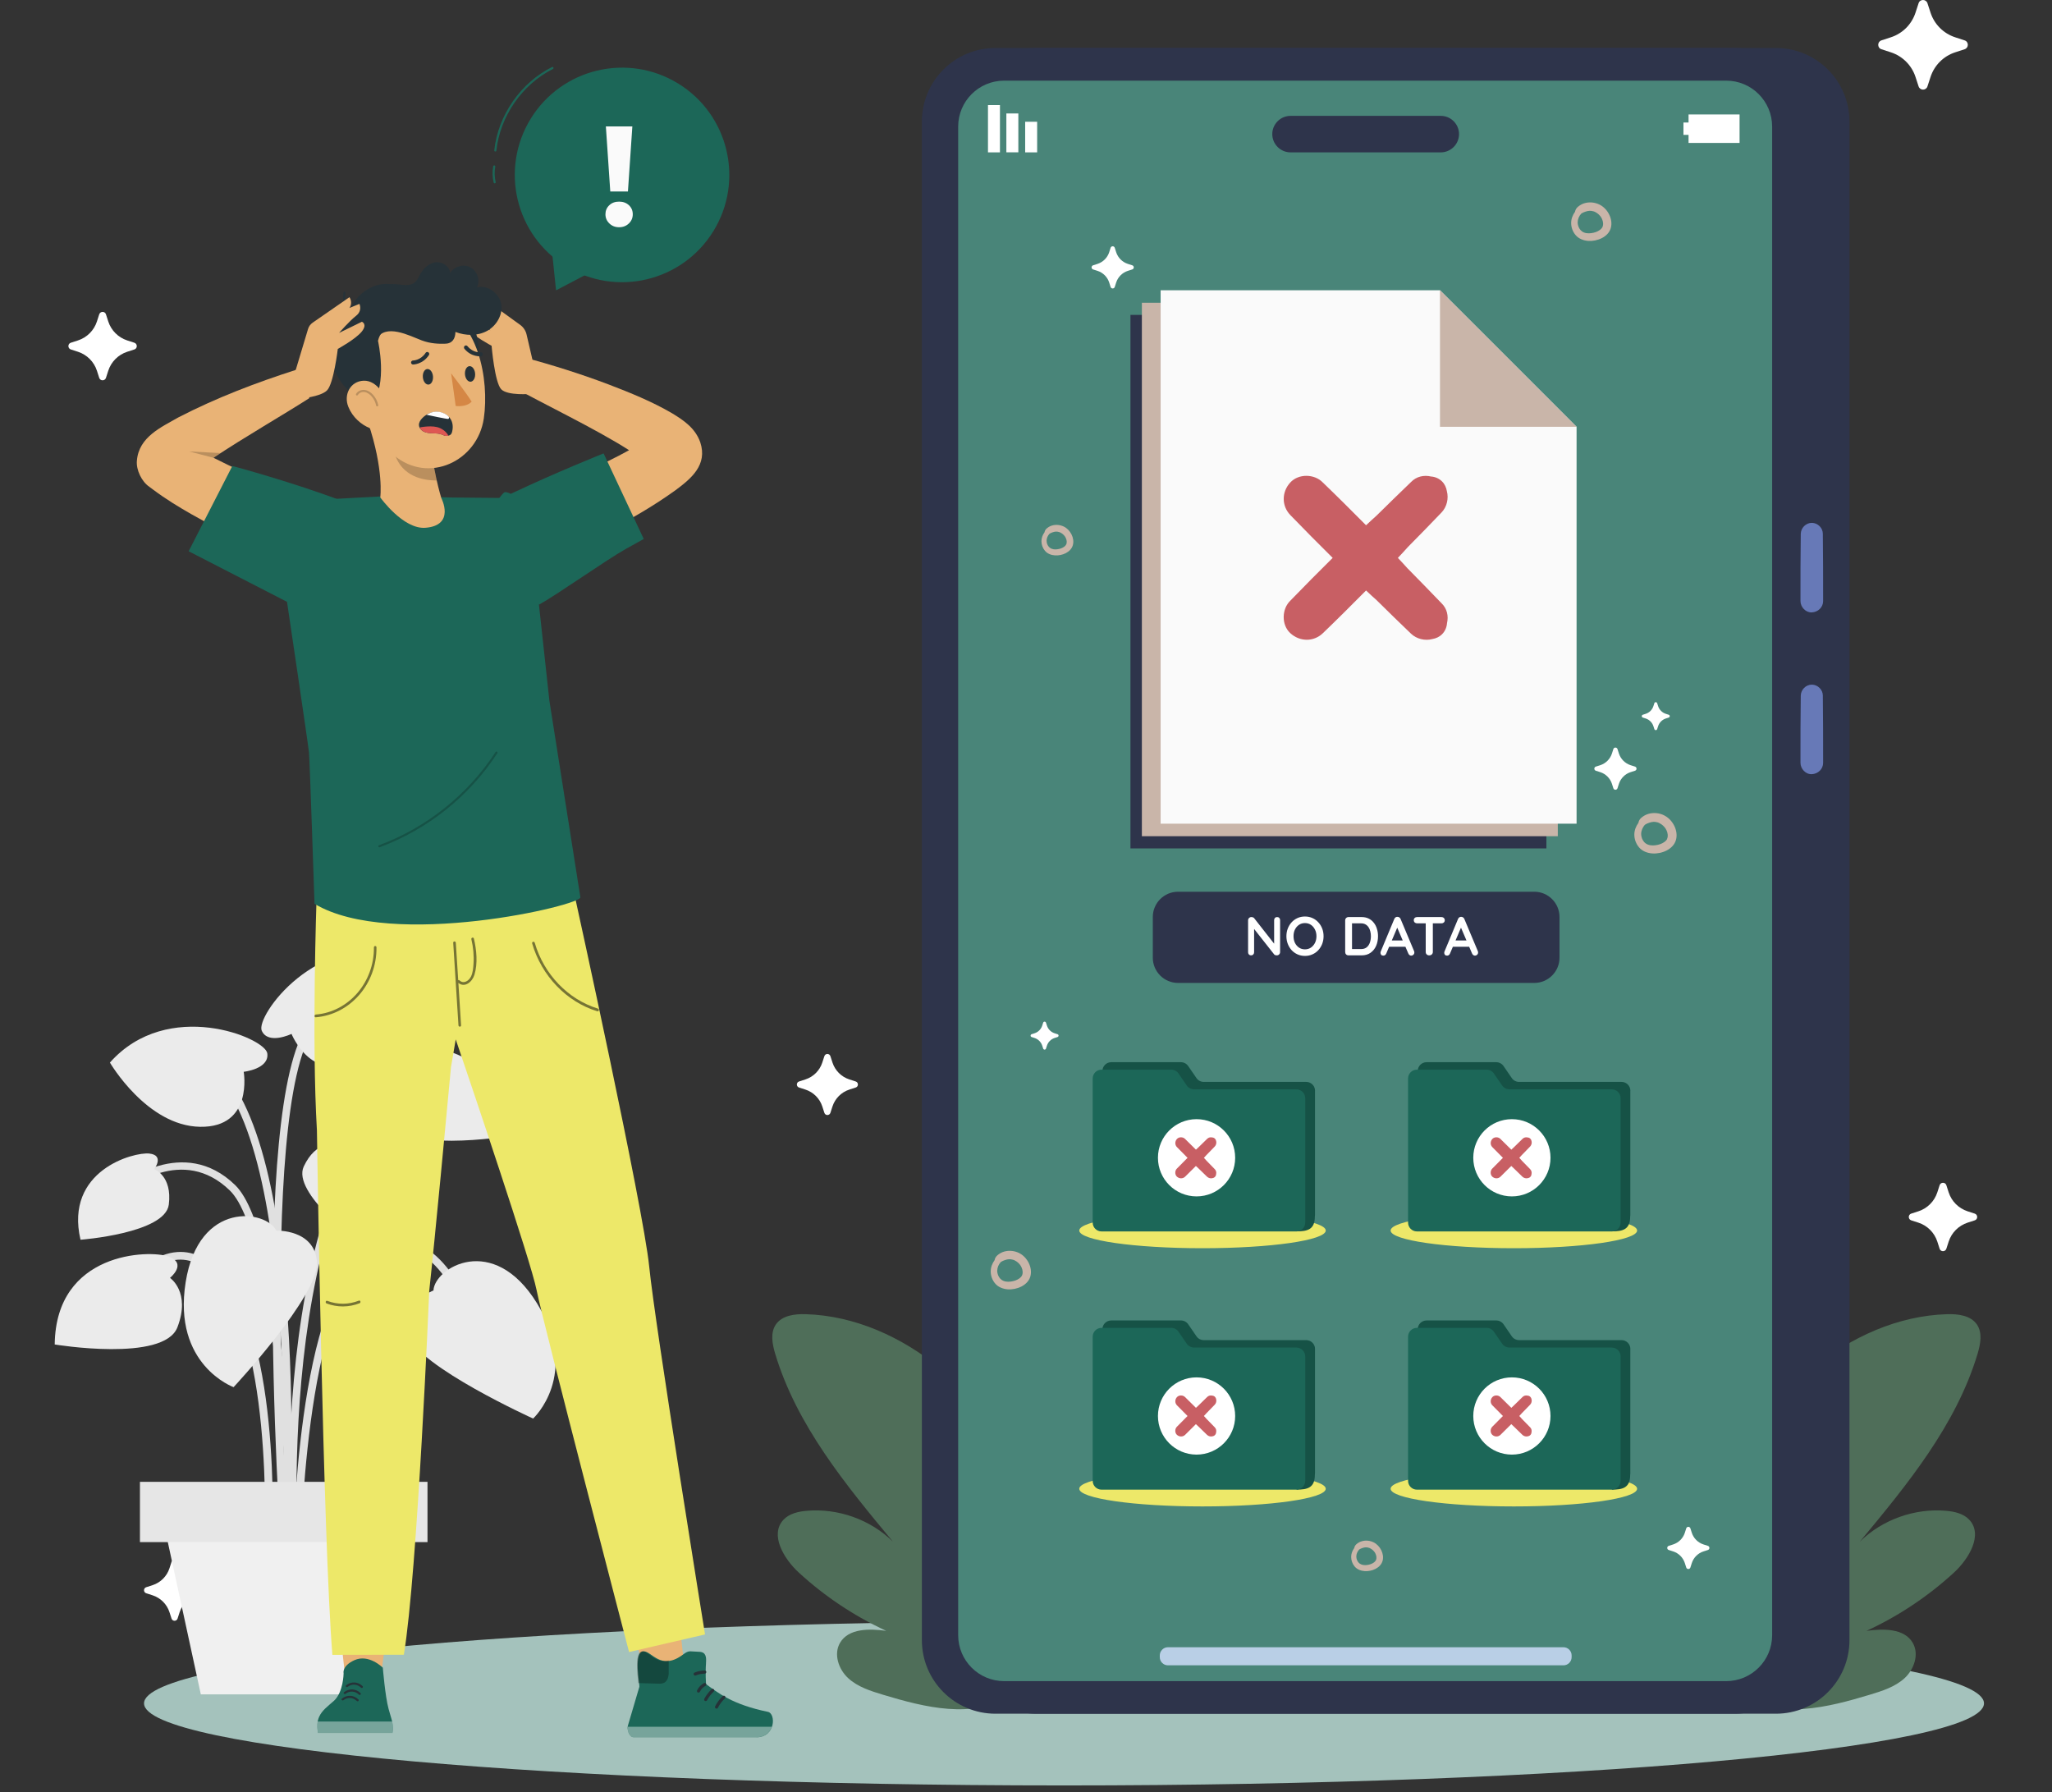 <svg width="300" height="262" viewBox="0 0 300 262" fill="none" xmlns="http://www.w3.org/2000/svg">
<rect x="0" y="0" width="300" height="262" fill="#333333" stroke="none"/>
<g clip-path="url(#clip0_572_4700)">
<path d="M155.557 261.002C229.839 261.002 290.057 255.629 290.057 249.002C290.057 242.374 229.839 237.002 155.557 237.002C81.274 237.002 21.057 242.374 21.057 249.002C21.057 255.629 81.274 261.002 155.557 261.002Z" fill="#A4C2BC"/>
<path d="M265.049 199.997C270.591 195.448 277.484 192.325 284.653 192.112C286.266 192.063 288.12 192.291 289.03 193.628C289.857 194.848 289.54 196.489 289.119 197.902C285.983 208.324 278.862 216.996 271.907 225.364C275.202 222.131 279.951 220.442 284.549 220.856C285.769 220.966 287.058 221.262 287.899 222.152C289.953 224.33 287.879 227.845 285.68 229.872C281.895 233.353 277.56 236.241 272.893 238.399C275.34 238.075 278.38 238.012 279.634 240.142C280.606 241.79 279.862 244.009 278.463 245.305C277.063 246.601 275.168 247.194 273.341 247.746C267.234 249.593 260.21 251.337 254.833 247.904C251.014 245.471 249.043 240.921 248.312 236.448C246.038 222.606 254.675 208.517 265.062 199.99L265.049 199.997Z" fill="#4F6E59"/>
<path d="M137.403 199.997C131.861 195.448 124.968 192.325 117.799 192.112C116.186 192.063 114.332 192.291 113.422 193.628C112.595 194.848 112.912 196.489 113.332 197.902C116.468 208.324 123.589 216.996 130.544 225.364C127.249 222.131 122.5 220.442 117.902 220.856C116.682 220.966 115.393 221.262 114.552 222.152C112.498 224.33 114.573 227.845 116.772 229.872C120.556 233.353 124.892 236.241 129.558 238.399C127.111 238.075 124.072 238.012 122.817 240.142C121.845 241.79 122.59 244.009 123.989 245.305C125.388 246.601 127.284 247.194 129.11 247.746C135.218 249.593 142.242 251.337 147.618 247.904C151.437 245.471 153.408 240.921 154.139 236.448C156.414 222.606 147.777 208.517 137.389 199.99L137.403 199.997Z" fill="#4F6E59"/>
<path d="M253.634 7.012H145.537C139.594 7.012 134.777 11.829 134.777 17.772V239.756C134.777 245.699 139.594 250.516 145.537 250.516H253.634C259.576 250.516 264.394 245.699 264.394 239.756V17.772C264.394 11.829 259.576 7.012 253.634 7.012Z" fill="#2E344B"/>
<path d="M259.631 7.012H151.534C145.591 7.012 140.774 11.829 140.774 17.772V239.756C140.774 245.699 145.591 250.516 151.534 250.516H259.631C265.573 250.516 270.391 245.699 270.391 239.756V17.772C270.391 11.829 265.573 7.012 259.631 7.012Z" fill="#2E344B"/>
<path d="M252.365 11.789H146.805C143.093 11.789 140.084 14.798 140.084 18.51V239.033C140.084 242.744 143.093 245.753 146.805 245.753H252.365C256.077 245.753 259.086 242.744 259.086 239.033V18.51C259.086 14.798 256.077 11.789 252.365 11.789Z" fill="#498579"/>
<path d="M164.885 38.575L165.533 38.782C165.83 38.879 165.83 39.292 165.533 39.389L164.885 39.596C164.079 39.857 163.445 40.492 163.183 41.298L162.976 41.946C162.88 42.242 162.466 42.242 162.369 41.946L162.163 41.298C161.901 40.492 161.267 39.857 160.46 39.596L159.812 39.389C159.516 39.292 159.516 38.879 159.812 38.782L160.46 38.575C161.267 38.313 161.901 37.679 162.163 36.873L162.369 36.225C162.466 35.928 162.88 35.928 162.976 36.225L163.183 36.873C163.445 37.679 164.079 38.313 164.885 38.575Z" fill="white"/>
<path d="M238.386 111.856L239.034 112.062C239.331 112.159 239.331 112.572 239.034 112.669L238.386 112.876C237.58 113.138 236.946 113.772 236.684 114.578L236.477 115.226C236.38 115.523 235.967 115.523 235.87 115.226L235.663 114.578C235.401 113.772 234.767 113.138 233.961 112.876L233.313 112.669C233.016 112.572 233.016 112.159 233.313 112.062L233.961 111.856C234.767 111.594 235.401 110.959 235.663 110.153L235.87 109.505C235.967 109.209 236.38 109.209 236.477 109.505L236.684 110.153C236.946 110.959 237.58 111.594 238.386 111.856Z" fill="white"/>
<path d="M249.043 225.77L249.691 225.977C249.987 226.074 249.987 226.487 249.691 226.584L249.043 226.791C248.236 227.052 247.602 227.687 247.34 228.493L247.134 229.141C247.037 229.437 246.623 229.437 246.527 229.141L246.32 228.493C246.058 227.687 245.424 227.052 244.618 226.791L243.97 226.584C243.673 226.487 243.673 226.074 243.97 225.977L244.618 225.77C245.424 225.508 246.058 224.874 246.32 224.068L246.527 223.42C246.623 223.123 247.037 223.123 247.134 223.42L247.34 224.068C247.602 224.874 248.236 225.508 249.043 225.77Z" fill="white"/>
<path d="M243.542 104.349L243.97 104.487C244.163 104.549 244.163 104.825 243.97 104.894L243.542 105.031C243.005 105.204 242.584 105.624 242.412 106.162L242.274 106.589C242.212 106.782 241.936 106.782 241.867 106.589L241.729 106.162C241.557 105.624 241.137 105.204 240.599 105.031L240.172 104.894C239.979 104.831 239.979 104.556 240.172 104.487L240.599 104.349C241.137 104.177 241.557 103.756 241.729 103.218L241.867 102.791C241.929 102.598 242.205 102.598 242.274 102.791L242.412 103.218C242.584 103.756 243.005 104.177 243.542 104.349Z" fill="white"/>
<path d="M154.188 151.05L154.615 151.187C154.808 151.249 154.808 151.525 154.615 151.594L154.188 151.732C153.65 151.904 153.229 152.325 153.057 152.862L152.919 153.29C152.857 153.483 152.581 153.483 152.513 153.29L152.375 152.862C152.202 152.325 151.782 151.904 151.244 151.732L150.817 151.594C150.624 151.532 150.624 151.256 150.817 151.187L151.244 151.05C151.782 150.877 152.202 150.457 152.375 149.919L152.513 149.492C152.575 149.299 152.85 149.299 152.919 149.492L153.057 149.919C153.229 150.457 153.65 150.877 154.188 151.05Z" fill="white"/>
<path d="M206.12 46.034H165.271V124.022H226.082V65.996L206.12 46.034Z" fill="#2E344B"/>
<path d="M207.788 44.255H166.94V122.243H227.75V64.218L207.788 44.255Z" fill="#C9B5A9"/>
<path d="M210.525 42.429H169.683V120.41H230.494V62.391L210.525 42.429Z" fill="#FAFAFA"/>
<path d="M210.524 62.391H230.494L210.524 42.429V62.391Z" fill="#C9B5A9"/>
<path d="M205.816 83.125C205.348 82.594 204.858 82.071 204.369 81.554C204.865 81.03 205.362 80.499 205.837 79.961C207.485 78.293 209.125 76.618 210.745 74.922C211.524 74.109 211.82 72.875 211.531 71.8C211.448 71.276 211.214 70.766 210.828 70.38C210.38 69.932 209.801 69.698 209.208 69.656C208.188 69.415 207.078 69.642 206.292 70.463C204.596 72.089 202.915 73.737 201.239 75.384C200.723 75.839 200.219 76.315 199.716 76.784C197.628 74.681 195.532 72.586 193.395 70.532C192.175 69.263 189.852 69.208 188.639 70.532C187.384 71.896 187.336 73.93 188.639 75.288C190.679 77.404 192.754 79.486 194.836 81.554C192.754 83.615 190.686 85.696 188.646 87.806C187.378 89.026 187.322 91.349 188.646 92.562C190.011 93.816 192.044 93.865 193.402 92.562C195.539 90.508 197.634 88.419 199.716 86.317C200.219 86.792 200.723 87.268 201.246 87.723C202.915 89.37 204.59 91.011 206.285 92.631C207.099 93.41 208.332 93.706 209.408 93.417C209.932 93.334 210.442 93.1 210.828 92.713C211.276 92.265 211.51 91.686 211.552 91.094C211.793 90.073 211.565 88.964 210.745 88.178C209.118 86.482 207.471 84.8 205.823 83.125H205.816Z" fill="#C85F64"/>
<path d="M210.642 22.273H188.673C187.205 22.273 186.006 21.074 186.006 19.606C186.006 18.137 187.205 16.938 188.673 16.938H210.642C212.11 16.938 213.309 18.137 213.309 19.606C213.309 21.074 212.11 22.273 210.642 22.273Z" fill="#2E344B"/>
<path d="M228.571 240.797H170.758C170.096 240.797 169.559 241.334 169.559 241.997V242.245C169.559 242.907 170.096 243.444 170.758 243.444H228.571C229.233 243.444 229.77 242.907 229.77 242.245V241.997C229.77 241.334 229.233 240.797 228.571 240.797Z" fill="#B9CFE6"/>
<path d="M246.865 16.731V17.91H246.12V19.716H246.865V20.895H254.323V16.731H246.865Z" fill="white"/>
<path d="M146.192 15.36H144.441V22.273H146.192V15.36Z" fill="white"/>
<path d="M148.88 16.586H147.129V22.266H148.88V16.586Z" fill="white"/>
<path d="M151.63 17.8H149.879V22.273H151.63V17.8Z" fill="white"/>
<path d="M172.227 130.356H224.311C226.344 130.356 227.998 132.011 227.998 134.044V140C227.998 142.033 226.344 143.688 224.311 143.688H172.227C170.193 143.688 168.539 142.033 168.539 140V134.044C168.539 132.011 170.193 130.356 172.227 130.356Z" fill="#2E344B"/>
<path d="M233.857 29.911C233.175 29.58 232.41 29.497 231.679 29.697C231.307 29.8 230.983 29.987 230.687 30.235C230.445 30.442 230.321 30.676 230.266 30.959C229.922 31.434 229.701 31.999 229.701 32.599C229.701 33.247 229.935 33.881 230.356 34.371C230.818 34.915 231.521 35.17 232.217 35.218C233.492 35.301 235.126 34.66 235.498 33.33C235.863 32.034 235.036 30.49 233.851 29.911H233.857ZM234.278 33.192C234.188 33.364 234.044 33.516 233.906 33.612C233.533 33.881 233.106 34.019 232.644 34.081C232.189 34.143 231.693 34.109 231.307 33.84C230.969 33.605 230.769 33.233 230.687 32.833C230.59 32.372 230.714 31.896 230.962 31.503C231.031 31.4 231.107 31.303 231.19 31.214C231.417 31.076 231.548 31.027 231.776 30.945C232.217 30.793 232.548 30.772 232.968 30.896C233.01 30.91 233.051 30.924 233.092 30.938C233.113 30.945 233.134 30.952 233.141 30.952C233.147 30.952 233.161 30.965 233.189 30.979C233.285 31.034 233.382 31.083 233.478 31.145C233.616 31.234 233.775 31.372 233.926 31.551C234.147 31.806 234.333 32.199 234.368 32.599C234.388 32.813 234.347 33.047 234.278 33.185V33.192Z" fill="#C9B5A9"/>
<path d="M148.997 183.171C148.315 182.84 147.55 182.758 146.819 182.957C146.447 183.061 146.123 183.247 145.826 183.495C145.585 183.702 145.461 183.936 145.406 184.219C145.061 184.695 144.841 185.26 144.841 185.859C144.841 186.507 145.075 187.142 145.495 187.631C145.957 188.176 146.66 188.431 147.357 188.479C148.632 188.562 150.265 187.92 150.638 186.59C151.003 185.294 150.176 183.75 148.99 183.171H148.997ZM149.418 186.452C149.328 186.625 149.183 186.776 149.045 186.873C148.673 187.142 148.246 187.279 147.784 187.341C147.329 187.403 146.833 187.369 146.447 187.1C146.109 186.866 145.909 186.494 145.826 186.094C145.73 185.632 145.854 185.156 146.102 184.763C146.171 184.66 146.247 184.564 146.329 184.474C146.557 184.336 146.688 184.288 146.915 184.205C147.357 184.053 147.687 184.033 148.108 184.157C148.149 184.171 148.191 184.184 148.232 184.198C148.253 184.205 148.273 184.212 148.28 184.212C148.287 184.212 148.301 184.226 148.328 184.24C148.425 184.295 148.521 184.343 148.618 184.405C148.756 184.495 148.914 184.632 149.066 184.812C149.287 185.067 149.473 185.46 149.507 185.859C149.528 186.073 149.487 186.308 149.418 186.445V186.452Z" fill="#C9B5A9"/>
<path d="M155.545 76.983C155.008 76.722 154.401 76.653 153.822 76.818C153.526 76.901 153.271 77.046 153.036 77.245C152.843 77.411 152.747 77.59 152.705 77.817C152.43 78.197 152.257 78.645 152.257 79.113C152.257 79.63 152.443 80.127 152.774 80.52C153.14 80.954 153.698 81.154 154.249 81.188C155.263 81.257 156.552 80.747 156.848 79.692C157.138 78.665 156.483 77.445 155.545 76.983ZM155.883 79.582C155.814 79.713 155.697 79.837 155.587 79.92C155.29 80.134 154.953 80.244 154.587 80.292C154.229 80.34 153.836 80.313 153.526 80.099C153.257 79.913 153.098 79.617 153.036 79.306C152.96 78.941 153.057 78.569 153.257 78.252C153.312 78.169 153.374 78.093 153.436 78.024C153.615 77.914 153.719 77.873 153.898 77.811C154.243 77.693 154.511 77.673 154.835 77.776C154.87 77.783 154.904 77.797 154.939 77.811C154.959 77.811 154.966 77.824 154.98 77.824C154.987 77.824 155.001 77.838 155.015 77.845C155.09 77.886 155.166 77.928 155.242 77.976C155.352 78.045 155.476 78.155 155.6 78.3C155.773 78.5 155.924 78.81 155.952 79.127C155.966 79.293 155.938 79.479 155.883 79.589V79.582Z" fill="#C9B5A9"/>
<path d="M200.826 225.467C200.288 225.205 199.682 225.136 199.103 225.302C198.806 225.384 198.551 225.529 198.317 225.729C198.124 225.894 198.027 226.074 197.986 226.301C197.71 226.68 197.538 227.128 197.538 227.597C197.538 228.114 197.724 228.61 198.055 229.003C198.42 229.437 198.979 229.637 199.53 229.672C200.537 229.741 201.832 229.231 202.129 228.176C202.418 227.149 201.764 225.929 200.826 225.467ZM201.164 228.066C201.095 228.197 200.978 228.321 200.867 228.404C200.571 228.617 200.233 228.728 199.868 228.776C199.51 228.824 199.117 228.796 198.806 228.583C198.538 228.397 198.379 228.1 198.317 227.79C198.241 227.425 198.338 227.052 198.538 226.735C198.593 226.653 198.655 226.577 198.717 226.508C198.896 226.398 198.999 226.356 199.179 226.294C199.523 226.177 199.792 226.156 200.116 226.26C200.151 226.267 200.185 226.28 200.219 226.294C200.24 226.294 200.247 226.308 200.261 226.308C200.268 226.308 200.282 226.322 200.295 226.329C200.371 226.37 200.447 226.411 200.523 226.46C200.633 226.536 200.757 226.639 200.881 226.784C201.054 226.984 201.205 227.294 201.233 227.611C201.247 227.776 201.219 227.962 201.164 228.073V228.066Z" fill="#C9B5A9"/>
<path d="M243.301 119.19C242.591 118.838 241.785 118.755 241.013 118.969C240.62 119.079 240.282 119.272 239.972 119.534C239.717 119.748 239.586 119.996 239.531 120.293C239.165 120.796 238.938 121.382 238.938 122.009C238.938 122.691 239.186 123.353 239.627 123.87C240.116 124.442 240.847 124.711 241.585 124.759C242.922 124.849 244.631 124.18 245.024 122.781C245.41 121.416 244.535 119.803 243.301 119.197V119.19ZM243.742 122.629C243.646 122.809 243.501 122.967 243.349 123.071C242.956 123.353 242.515 123.498 242.026 123.56C241.55 123.622 241.026 123.588 240.62 123.305C240.261 123.064 240.054 122.664 239.972 122.25C239.868 121.768 239.999 121.271 240.261 120.858C240.33 120.748 240.413 120.644 240.496 120.555C240.73 120.41 240.868 120.355 241.109 120.272C241.571 120.113 241.916 120.093 242.357 120.224C242.405 120.237 242.446 120.251 242.488 120.272C242.508 120.279 242.529 120.286 242.536 120.293C242.543 120.293 242.564 120.306 242.584 120.32C242.688 120.375 242.791 120.43 242.887 120.493C243.032 120.589 243.198 120.734 243.356 120.92C243.584 121.189 243.784 121.595 243.818 122.016C243.839 122.236 243.797 122.485 243.722 122.629H243.742Z" fill="#C9B5A9"/>
<path d="M266.496 78.045C266.51 77.177 265.745 76.432 264.883 76.432C264.022 76.432 263.284 77.17 263.27 78.045C263.222 81.319 263.229 84.593 263.229 87.868C263.229 88.736 263.987 89.563 264.883 89.522C265.779 89.481 266.538 88.791 266.538 87.868C266.538 84.593 266.538 81.319 266.496 78.045Z" fill="#6779B7"/>
<path d="M266.496 101.695C266.51 100.827 265.745 100.082 264.883 100.082C264.022 100.082 263.284 100.82 263.27 101.695C263.222 104.969 263.229 108.244 263.229 111.518C263.229 112.386 263.987 113.213 264.883 113.172C265.779 113.131 266.538 112.441 266.538 111.518C266.538 108.244 266.538 104.969 266.496 101.695Z" fill="#6779B7"/>
<path d="M193.823 179.883C193.823 181.31 185.758 182.468 175.804 182.468C165.851 182.468 157.786 181.31 157.786 179.883C157.786 178.456 165.851 177.298 175.804 177.298C185.758 177.298 193.823 178.456 193.823 179.883Z" fill="#EDE869"/>
<path d="M239.344 179.883C239.344 181.31 231.279 182.468 221.326 182.468C211.372 182.468 203.307 181.31 203.307 179.883C203.307 178.456 211.372 177.298 221.326 177.298C231.279 177.298 239.344 178.456 239.344 179.883Z" fill="#EDE869"/>
<path d="M193.823 217.63C193.823 219.056 185.758 220.214 175.804 220.214C165.851 220.214 157.786 219.056 157.786 217.63C157.786 216.203 165.851 215.045 175.804 215.045C185.758 215.045 193.823 216.203 193.823 217.63Z" fill="#EDE869"/>
<path d="M239.344 217.63C239.344 219.056 231.279 220.214 221.326 220.214C211.372 220.214 203.307 219.056 203.307 217.63C203.307 216.203 211.372 215.045 221.326 215.045C231.279 215.045 239.344 216.203 239.344 217.63Z" fill="#EDE869"/>
<path d="M192.258 159.445C192.258 158.735 191.679 158.156 190.969 158.156H175.99C175.563 158.156 175.163 157.949 174.922 157.598L173.716 155.84C173.474 155.489 173.074 155.275 172.647 155.275H162.459C161.749 155.275 161.17 155.854 161.17 156.564V177.636C161.17 178.346 161.749 178.925 162.459 178.925H190.018L189.542 180.007C191.169 180.007 192.23 179.731 192.23 177.836C192.244 177.767 192.251 177.705 192.251 177.636V159.445H192.258Z" fill="#165246"/>
<path d="M189.549 159.238H174.57C174.143 159.238 173.743 159.032 173.502 158.68L172.296 156.922C172.054 156.571 171.655 156.364 171.227 156.364H161.039C160.329 156.364 159.75 156.943 159.75 157.653V178.725C159.75 179.435 160.329 180.014 161.039 180.014H189.535C190.245 180.014 190.824 179.435 190.824 178.725V160.534C190.824 159.824 190.245 159.245 189.535 159.245L189.549 159.238Z" fill="#1C6758"/>
<path d="M174.936 174.893C178.054 174.893 180.581 172.365 180.581 169.247C180.581 166.129 178.054 163.602 174.936 163.602C171.818 163.602 169.29 166.129 169.29 169.247C169.29 172.365 171.818 174.893 174.936 174.893Z" fill="white"/>
<path d="M176.369 169.647C176.252 169.516 176.128 169.385 176.011 169.254C176.135 169.123 176.259 168.992 176.376 168.854C176.79 168.434 177.197 168.02 177.603 167.593C177.796 167.386 177.872 167.083 177.803 166.814C177.783 166.683 177.727 166.559 177.624 166.455C177.514 166.345 177.369 166.283 177.217 166.276C176.962 166.214 176.687 166.276 176.487 166.476C176.059 166.883 175.639 167.296 175.225 167.71C175.094 167.827 174.97 167.944 174.846 168.062C174.322 167.538 173.798 167.014 173.261 166.497C172.957 166.18 172.371 166.166 172.068 166.497C171.758 166.841 171.744 167.352 172.068 167.689C172.578 168.22 173.095 168.737 173.619 169.254C173.095 169.771 172.578 170.288 172.068 170.819C171.751 171.122 171.737 171.708 172.068 172.011C172.413 172.321 172.923 172.335 173.261 172.011C173.798 171.494 174.322 170.97 174.839 170.447C174.963 170.564 175.094 170.681 175.218 170.798C175.639 171.212 176.052 171.618 176.48 172.025C176.687 172.218 176.99 172.294 177.259 172.225C177.39 172.204 177.514 172.149 177.617 172.046C177.727 171.935 177.789 171.791 177.796 171.639C177.858 171.384 177.796 171.108 177.596 170.908C177.19 170.481 176.776 170.061 176.363 169.647H176.369Z" fill="#C85F64"/>
<path d="M238.359 159.445C238.359 158.735 237.78 158.156 237.07 158.156H222.091C221.664 158.156 221.264 157.949 221.023 157.598L219.816 155.84C219.575 155.489 219.175 155.275 218.748 155.275H208.56C207.85 155.275 207.271 155.854 207.271 156.564V177.636C207.271 178.346 207.85 178.925 208.56 178.925H236.118L235.643 180.007C237.27 180.007 238.331 179.731 238.331 177.836C238.345 177.767 238.352 177.705 238.352 177.636V159.445H238.359Z" fill="#165246"/>
<path d="M235.657 159.238H220.678C220.251 159.238 219.851 159.032 219.61 158.68L218.403 156.922C218.162 156.571 217.762 156.364 217.335 156.364H207.147C206.437 156.364 205.858 156.943 205.858 157.653V178.725C205.858 179.435 206.437 180.014 207.147 180.014H235.643C236.353 180.014 236.932 179.435 236.932 178.725V160.534C236.932 159.824 236.353 159.245 235.643 159.245L235.657 159.238Z" fill="#1C6758"/>
<path d="M221.037 174.893C224.154 174.893 226.682 172.365 226.682 169.247C226.682 166.129 224.154 163.602 221.037 163.602C217.919 163.602 215.391 166.129 215.391 169.247C215.391 172.365 217.919 174.893 221.037 174.893Z" fill="white"/>
<path d="M222.477 169.647C222.36 169.516 222.236 169.385 222.119 169.254C222.243 169.123 222.367 168.992 222.484 168.854C222.898 168.434 223.304 168.02 223.711 167.593C223.904 167.386 223.98 167.083 223.911 166.814C223.89 166.683 223.835 166.559 223.732 166.455C223.621 166.345 223.477 166.283 223.325 166.276C223.07 166.214 222.794 166.276 222.594 166.476C222.167 166.883 221.746 167.296 221.333 167.71C221.202 167.827 221.078 167.944 220.954 168.062C220.43 167.538 219.906 167.014 219.368 166.497C219.065 166.18 218.479 166.166 218.176 166.497C217.866 166.841 217.852 167.352 218.176 167.689C218.686 168.22 219.203 168.737 219.727 169.254C219.203 169.771 218.686 170.288 218.176 170.819C217.859 171.122 217.845 171.708 218.176 172.011C218.521 172.321 219.031 172.335 219.368 172.011C219.906 171.494 220.43 170.97 220.947 170.447C221.071 170.564 221.202 170.681 221.326 170.798C221.746 171.212 222.16 171.618 222.587 172.025C222.794 172.218 223.098 172.294 223.366 172.225C223.497 172.204 223.621 172.149 223.725 172.046C223.835 171.935 223.897 171.791 223.904 171.639C223.966 171.384 223.904 171.108 223.704 170.908C223.297 170.481 222.884 170.061 222.47 169.647H222.477Z" fill="#C85F64"/>
<path d="M192.258 197.192C192.258 196.482 191.679 195.903 190.969 195.903H175.99C175.563 195.903 175.163 195.696 174.922 195.344L173.716 193.587C173.474 193.235 173.074 193.028 172.647 193.028H162.459C161.749 193.028 161.17 193.607 161.17 194.317V215.389C161.17 216.099 161.749 216.678 162.459 216.678H190.018L189.542 217.761C191.169 217.761 192.23 217.485 192.23 215.589C192.244 215.52 192.251 215.458 192.251 215.389V197.199L192.258 197.192Z" fill="#165246"/>
<path d="M189.549 196.985H174.57C174.143 196.985 173.743 196.778 173.502 196.427L172.296 194.669C172.054 194.317 171.655 194.111 171.227 194.111H161.039C160.329 194.111 159.75 194.69 159.75 195.4V216.472C159.75 217.182 160.329 217.761 161.039 217.761H189.535C190.245 217.761 190.824 217.182 190.824 216.472V198.281C190.824 197.571 190.245 196.992 189.535 196.992L189.549 196.985Z" fill="#1C6758"/>
<path d="M174.936 212.639C178.054 212.639 180.581 210.111 180.581 206.994C180.581 203.876 178.054 201.348 174.936 201.348C171.818 201.348 169.29 203.876 169.29 206.994C169.29 210.111 171.818 212.639 174.936 212.639Z" fill="white"/>
<path d="M176.369 207.387C176.252 207.256 176.128 207.125 176.011 206.994C176.135 206.863 176.259 206.732 176.376 206.594C176.79 206.173 177.197 205.76 177.603 205.333C177.796 205.126 177.872 204.822 177.803 204.554C177.783 204.423 177.727 204.299 177.624 204.195C177.514 204.085 177.369 204.023 177.217 204.016C176.962 203.954 176.687 204.016 176.487 204.216C176.059 204.623 175.639 205.036 175.225 205.45C175.094 205.567 174.97 205.684 174.846 205.801C174.322 205.277 173.798 204.754 173.261 204.237C172.957 203.919 172.371 203.906 172.068 204.237C171.758 204.581 171.744 205.091 172.068 205.429C172.578 205.96 173.095 206.477 173.619 206.994C173.095 207.511 172.578 208.028 172.068 208.558C171.751 208.862 171.737 209.448 172.068 209.751C172.413 210.061 172.923 210.075 173.261 209.751C173.798 209.234 174.322 208.71 174.839 208.186C174.963 208.303 175.094 208.421 175.218 208.538C175.639 208.951 176.052 209.358 176.48 209.765C176.687 209.958 176.99 210.034 177.259 209.965C177.39 209.944 177.514 209.889 177.617 209.785C177.727 209.675 177.789 209.53 177.796 209.379C177.858 209.124 177.796 208.848 177.596 208.648C177.19 208.221 176.776 207.8 176.363 207.387H176.369Z" fill="#C85F64"/>
<path d="M238.359 197.192C238.359 196.482 237.78 195.903 237.07 195.903H222.091C221.664 195.903 221.264 195.696 221.023 195.344L219.816 193.587C219.575 193.235 219.175 193.028 218.748 193.028H208.56C207.85 193.028 207.271 193.607 207.271 194.317V215.389C207.271 216.099 207.85 216.678 208.56 216.678H236.118L235.643 217.761C237.27 217.761 238.331 217.485 238.331 215.589C238.345 215.52 238.352 215.458 238.352 215.389V197.199L238.359 197.192Z" fill="#165246"/>
<path d="M235.657 196.985H220.678C220.251 196.985 219.851 196.778 219.61 196.427L218.403 194.669C218.162 194.317 217.762 194.111 217.335 194.111H207.147C206.437 194.111 205.858 194.69 205.858 195.4V216.472C205.858 217.182 206.437 217.761 207.147 217.761H235.643C236.353 217.761 236.932 217.182 236.932 216.472V198.281C236.932 197.571 236.353 196.992 235.643 196.992L235.657 196.985Z" fill="#1C6758"/>
<path d="M221.037 212.639C224.154 212.639 226.682 210.111 226.682 206.994C226.682 203.876 224.154 201.348 221.037 201.348C217.919 201.348 215.391 203.876 215.391 206.994C215.391 210.111 217.919 212.639 221.037 212.639Z" fill="white"/>
<path d="M222.477 207.387C222.36 207.256 222.236 207.125 222.119 206.994C222.243 206.863 222.367 206.732 222.484 206.594C222.898 206.173 223.304 205.76 223.711 205.333C223.904 205.126 223.98 204.822 223.911 204.554C223.89 204.423 223.835 204.299 223.732 204.195C223.621 204.085 223.477 204.023 223.325 204.016C223.07 203.954 222.794 204.016 222.594 204.216C222.167 204.623 221.746 205.036 221.333 205.45C221.202 205.567 221.078 205.684 220.954 205.801C220.43 205.277 219.906 204.754 219.368 204.237C219.065 203.919 218.479 203.906 218.176 204.237C217.866 204.581 217.852 205.091 218.176 205.429C218.686 205.96 219.203 206.477 219.727 206.994C219.203 207.511 218.686 208.028 218.176 208.558C217.859 208.862 217.845 209.448 218.176 209.751C218.521 210.061 219.031 210.075 219.368 209.751C219.906 209.234 220.43 208.71 220.947 208.186C221.071 208.303 221.202 208.421 221.326 208.538C221.746 208.951 222.16 209.358 222.587 209.765C222.794 209.958 223.098 210.034 223.366 209.965C223.497 209.944 223.621 209.889 223.725 209.785C223.835 209.675 223.897 209.53 223.904 209.379C223.966 209.124 223.904 208.848 223.704 208.648C223.297 208.221 222.884 207.8 222.47 207.387H222.477Z" fill="#C85F64"/>
<path d="M285.852 5.454L287.224 5.902C287.851 6.102 287.851 6.991 287.224 7.198L285.852 7.646C284.135 8.204 282.798 9.542 282.24 11.258L281.792 12.63C281.592 13.257 280.703 13.257 280.496 12.63L280.048 11.258C279.49 9.542 278.152 8.204 276.436 7.646L275.064 7.198C274.437 6.998 274.437 6.109 275.064 5.902L276.436 5.454C278.152 4.896 279.49 3.559 280.048 1.842L280.496 0.47C280.696 -0.157 281.585 -0.157 281.792 0.47L282.24 1.842C282.798 3.559 284.135 4.896 285.852 5.454Z" fill="white"/>
<path d="M18.594 49.763L19.642 50.101C20.117 50.259 20.117 50.935 19.642 51.086L18.594 51.424C17.284 51.851 16.257 52.879 15.83 54.188L15.492 55.236C15.334 55.712 14.658 55.712 14.506 55.236L14.169 54.188C13.741 52.879 12.714 51.851 11.405 51.424L10.357 51.086C9.881 50.928 9.881 50.252 10.357 50.101L11.405 49.763C12.714 49.335 13.741 48.308 14.169 46.999L14.506 45.951C14.665 45.475 15.34 45.475 15.492 45.951L15.83 46.999C16.257 48.308 17.284 49.335 18.594 49.763Z" fill="white"/>
<path d="M287.658 177.071L288.706 177.409C289.181 177.567 289.181 178.243 288.706 178.394L287.658 178.732C286.348 179.16 285.321 180.187 284.894 181.496L284.556 182.544C284.397 183.02 283.722 183.02 283.57 182.544L283.233 181.496C282.805 180.187 281.778 179.16 280.468 178.732L279.421 178.394C278.945 178.236 278.945 177.56 279.421 177.409L280.468 177.071C281.778 176.644 282.805 175.616 283.233 174.307L283.57 173.259C283.729 172.783 284.404 172.783 284.556 173.259L284.894 174.307C285.321 175.616 286.348 176.644 287.658 177.071Z" fill="white"/>
<path d="M124.168 157.791L125.106 158.094C125.533 158.232 125.533 158.839 125.106 158.976L124.168 159.28C123.003 159.659 122.086 160.576 121.707 161.741L121.404 162.678C121.266 163.105 120.659 163.105 120.522 162.678L120.218 161.741C119.839 160.576 118.922 159.659 117.757 159.28L116.82 158.976C116.393 158.839 116.393 158.232 116.82 158.094L117.757 157.791C118.922 157.412 119.839 156.495 120.218 155.33L120.522 154.393C120.659 153.965 121.266 153.965 121.404 154.393L121.707 155.33C122.086 156.495 123.003 157.412 124.168 157.791Z" fill="white"/>
<path d="M28.725 231.721L29.663 232.024C30.09 232.162 30.09 232.768 29.663 232.906L28.725 233.209C27.56 233.589 26.643 234.505 26.264 235.67L25.961 236.608C25.823 237.035 25.217 237.035 25.079 236.608L24.775 235.67C24.396 234.505 23.48 233.589 22.315 233.209L21.377 232.906C20.95 232.768 20.95 232.162 21.377 232.024L22.315 231.721C23.48 231.341 24.396 230.425 24.775 229.26L25.079 228.322C25.217 227.895 25.823 227.895 25.961 228.322L26.264 229.26C26.643 230.425 27.56 231.341 28.725 231.721Z" fill="white"/>
<path d="M186.717 134.058C186.845 134.058 186.949 134.1 187.029 134.186C187.109 134.271 187.149 134.378 187.149 134.506V139.17C187.149 139.308 187.101 139.426 187.005 139.522C186.914 139.612 186.8 139.658 186.661 139.658C186.592 139.658 186.52 139.647 186.445 139.626C186.376 139.599 186.322 139.564 186.285 139.522L183.141 135.53L183.349 135.402V139.21C183.349 139.338 183.306 139.444 183.221 139.53C183.141 139.615 183.034 139.658 182.901 139.658C182.773 139.658 182.669 139.615 182.589 139.53C182.509 139.444 182.469 139.338 182.469 139.21V134.546C182.469 134.407 182.514 134.292 182.605 134.202C182.701 134.106 182.818 134.058 182.957 134.058C183.032 134.058 183.109 134.074 183.189 134.106C183.269 134.132 183.328 134.175 183.365 134.234L186.413 138.122L186.277 138.218V134.506C186.277 134.378 186.317 134.271 186.397 134.186C186.477 134.1 186.584 134.058 186.717 134.058ZM193.504 136.858C193.504 137.258 193.437 137.631 193.304 137.978C193.17 138.324 192.981 138.631 192.736 138.898C192.496 139.159 192.208 139.364 191.872 139.514C191.541 139.663 191.178 139.738 190.784 139.738C190.389 139.738 190.026 139.663 189.696 139.514C189.365 139.364 189.077 139.159 188.832 138.898C188.592 138.631 188.405 138.324 188.272 137.978C188.138 137.631 188.072 137.258 188.072 136.858C188.072 136.458 188.138 136.084 188.272 135.738C188.405 135.391 188.592 135.087 188.832 134.826C189.077 134.559 189.365 134.351 189.696 134.202C190.026 134.052 190.389 133.978 190.784 133.978C191.178 133.978 191.541 134.052 191.872 134.202C192.208 134.351 192.496 134.559 192.736 134.826C192.981 135.087 193.17 135.391 193.304 135.738C193.437 136.084 193.504 136.458 193.504 136.858ZM192.464 136.858C192.464 136.5 192.392 136.178 192.248 135.89C192.104 135.596 191.906 135.364 191.656 135.194C191.405 135.023 191.114 134.938 190.784 134.938C190.453 134.938 190.162 135.023 189.912 135.194C189.661 135.364 189.464 135.594 189.32 135.882C189.181 136.17 189.112 136.495 189.112 136.858C189.112 137.215 189.181 137.54 189.32 137.834C189.464 138.122 189.661 138.351 189.912 138.522C190.162 138.692 190.453 138.778 190.784 138.778C191.114 138.778 191.405 138.692 191.656 138.522C191.906 138.351 192.104 138.122 192.248 137.834C192.392 137.54 192.464 137.215 192.464 136.858ZM199.064 134.058C199.448 134.058 199.79 134.13 200.088 134.274C200.387 134.418 200.638 134.62 200.84 134.882C201.048 135.138 201.203 135.436 201.304 135.778C201.411 136.114 201.464 136.474 201.464 136.858C201.464 137.375 201.371 137.847 201.184 138.274C200.998 138.695 200.726 139.031 200.368 139.282C200.016 139.532 199.582 139.658 199.064 139.658H197.152C197.014 139.658 196.896 139.612 196.8 139.522C196.71 139.426 196.664 139.308 196.664 139.17V134.546C196.664 134.407 196.71 134.292 196.8 134.202C196.896 134.106 197.014 134.058 197.152 134.058H199.064ZM198.984 138.738C199.32 138.738 199.595 138.652 199.808 138.482C200.022 138.306 200.176 138.076 200.272 137.794C200.374 137.506 200.424 137.194 200.424 136.858C200.424 136.607 200.395 136.37 200.336 136.146C200.283 135.916 200.198 135.716 200.08 135.546C199.963 135.37 199.814 135.231 199.632 135.13C199.451 135.028 199.235 134.978 198.984 134.978H197.584L197.664 134.906V138.826L197.616 138.738H198.984ZM204.4 135.314L202.672 139.378C202.635 139.479 202.576 139.559 202.496 139.618C202.421 139.671 202.339 139.698 202.248 139.698C202.104 139.698 201.997 139.658 201.928 139.578C201.859 139.498 201.824 139.399 201.824 139.282C201.824 139.234 201.832 139.183 201.848 139.13L203.84 134.346C203.883 134.239 203.947 134.156 204.032 134.098C204.123 134.039 204.219 134.015 204.32 134.026C204.416 134.026 204.504 134.055 204.584 134.114C204.669 134.167 204.731 134.244 204.768 134.346L206.736 139.034C206.763 139.103 206.776 139.167 206.776 139.226C206.776 139.37 206.728 139.484 206.632 139.57C206.541 139.655 206.44 139.698 206.328 139.698C206.232 139.698 206.144 139.668 206.064 139.61C205.989 139.551 205.931 139.471 205.888 139.37L204.168 135.362L204.4 135.314ZM202.92 138.402L203.36 137.482H205.52L205.672 138.402H202.92ZM208.951 139.658C208.802 139.658 208.679 139.612 208.583 139.522C208.487 139.426 208.439 139.308 208.439 139.17V134.53H209.479V139.17C209.479 139.308 209.428 139.426 209.327 139.522C209.231 139.612 209.106 139.658 208.951 139.658ZM207.183 134.978C207.044 134.978 206.927 134.935 206.831 134.85C206.74 134.764 206.695 134.652 206.695 134.514C206.695 134.375 206.74 134.266 206.831 134.186C206.927 134.1 207.044 134.058 207.183 134.058H210.735C210.874 134.058 210.988 134.1 211.079 134.186C211.175 134.271 211.223 134.383 211.223 134.522C211.223 134.66 211.175 134.772 211.079 134.858C210.988 134.938 210.874 134.978 210.735 134.978H207.183ZM213.72 135.314L211.992 139.378C211.955 139.479 211.896 139.559 211.816 139.618C211.742 139.671 211.659 139.698 211.568 139.698C211.424 139.698 211.318 139.658 211.248 139.578C211.179 139.498 211.144 139.399 211.144 139.282C211.144 139.234 211.152 139.183 211.168 139.13L213.16 134.346C213.203 134.239 213.267 134.156 213.352 134.098C213.443 134.039 213.539 134.015 213.64 134.026C213.736 134.026 213.824 134.055 213.904 134.114C213.99 134.167 214.051 134.244 214.088 134.346L216.056 139.034C216.083 139.103 216.096 139.167 216.096 139.226C216.096 139.37 216.048 139.484 215.952 139.57C215.862 139.655 215.76 139.698 215.648 139.698C215.552 139.698 215.464 139.668 215.384 139.61C215.31 139.551 215.251 139.471 215.208 139.37L213.488 135.362L213.72 135.314ZM212.24 138.402L212.68 137.482H214.84L214.992 138.402H212.24Z" fill="white"/>
<path d="M42.2 225.038C42.19 224.598 40.71 180.938 33.6 174.028C26.69 167.308 18.76 173.778 18.43 174.058L17.72 173.208C17.81 173.128 26.76 165.828 34.38 173.238C41.8 180.458 43.25 223.198 43.31 225.008L42.2 225.038Z" fill="#E0E0E0"/>
<path d="M42.81 233.628C42.76 233.108 37.96 181.208 56.91 159.458L57.75 160.188C39.11 181.578 43.87 233.008 43.92 233.518L42.81 233.628Z" fill="#E0E0E0"/>
<path d="M42.11 228.138L41 228.068C41.04 227.478 44.71 169.068 30.81 156.278L31.56 155.458C45.85 168.608 42.27 225.708 42.11 228.138Z" fill="#E0E0E0"/>
<path d="M43.92 228.098H42.81C42.82 226.478 43.27 188.638 54.02 182.478C56.41 181.108 58.75 180.878 60.98 181.798C67.48 184.488 70.7 196.058 70.84 196.548L69.77 196.839C69.74 196.719 66.56 185.298 60.56 182.828C58.67 182.048 56.66 182.258 54.58 183.448C44.38 189.298 43.93 227.718 43.93 228.108L43.92 228.098Z" fill="#E0E0E0"/>
<path d="M39.73 228.128L38.62 228.068C38.64 227.768 40.24 198.158 32.25 187.728C30.31 185.198 28.21 183.998 25.99 184.148C20.75 184.518 16.36 192.178 16.32 192.248L15.35 191.698C15.54 191.358 20.08 183.438 25.91 183.028C28.52 182.838 30.95 184.198 33.13 187.038C41.37 197.798 39.8 226.888 39.73 228.118V228.128Z" fill="#E0E0E0"/>
<path d="M41.48 232.159C41.26 229.289 36.26 161.679 45.06 149.769L45.95 150.429C37.39 162.009 42.53 231.379 42.58 232.079L41.47 232.159H41.48Z" fill="#E0E0E0"/>
<path d="M63.37 188.649C63.37 188.649 58.09 190.599 59.66 195.199C61.23 199.799 77.94 207.369 77.94 207.369C77.94 207.369 84.94 200.959 78.51 190.519C72.08 180.089 63.51 185.359 63.37 188.649Z" fill="#EBEBEB"/>
<path d="M40.39 179.899C40.39 179.899 46.02 179.659 46.34 184.509C46.66 189.359 34.15 202.779 34.15 202.779C34.15 202.779 25.22 199.549 27.14 187.449C29.06 175.349 38.99 176.919 40.39 179.899Z" fill="#EBEBEB"/>
<path d="M35.63 156.679C35.63 156.679 39.38 156.279 39.08 153.989C38.78 151.699 24.5 145.819 16.07 155.329C16.07 155.329 21.47 164.599 29.26 164.719C37.06 164.839 35.63 156.679 35.63 156.679Z" fill="#EBEBEB"/>
<path d="M42.62 151.139C42.62 151.139 39.22 152.779 38.27 150.679C37.32 148.579 46.33 136.039 58.51 139.649C58.51 139.649 58.83 150.369 52.28 154.599C45.73 158.829 42.62 151.139 42.62 151.139Z" fill="#EBEBEB"/>
<path d="M24.86 186.799C24.86 186.799 27.45 184.709 24.65 183.689C21.86 182.669 8.15 182.959 8 196.539C8 196.539 23.97 199.189 25.94 194.019C27.92 188.849 24.85 186.799 24.85 186.799H24.86Z" fill="#EBEBEB"/>
<path d="M57.42 156.339C57.42 156.339 54.83 154.249 57.62 153.229C60.41 152.209 74.12 152.499 74.27 166.079C74.27 166.079 58.3 168.729 56.33 163.559C54.35 158.389 57.42 156.339 57.42 156.339Z" fill="#EBEBEB"/>
<path d="M48.98 167.279C48.98 167.279 48.75 164.739 50.8 165.729C52.85 166.729 60 174.439 52.59 181.749C52.59 181.749 42.62 174.359 44.41 170.519C46.21 166.669 48.97 167.269 48.97 167.269L48.98 167.279Z" fill="#EBEBEB"/>
<path d="M22.55 170.909C22.55 170.909 24.1 168.879 21.83 168.629C19.56 168.379 9.41 171.089 11.77 181.229C11.77 181.229 24.15 180.299 24.68 176.089C25.21 171.879 22.55 170.909 22.55 170.909Z" fill="#EBEBEB"/>
<path d="M54.32 247.689H29.36L22.72 217.069H60.33L54.32 247.689Z" fill="#F0F0F0"/>
<path d="M62.5 216.619H20.46V225.429H62.5V216.619Z" fill="#E6E6E6"/>
<path d="M90.648 233.944L95.725 247.639L100.323 246.157L98.737 231.695L90.648 233.944Z" fill="#E9B376"/>
<path d="M103.212 243.146C103.285 242.26 103.23 241.523 102.277 241.468L100.931 241.394C100.421 241.394 100.058 241.732 99.653 242.015C96.567 244.16 95.295 241.388 94.096 241.394C92.554 241.394 93.549 246.317 93.475 246.575L91.791 252.285C91.644 252.765 91.939 253.791 92.455 253.927C92.547 253.951 92.64 253.963 92.738 253.963H110.575C113.409 253.963 113.446 250.491 112.278 250.245C107.022 249.163 104.951 247.442 103.218 246.188C103.218 246.188 103.107 244.516 103.218 243.152L103.212 243.146Z" fill="#1C6758"/>
<path opacity="0.4" d="M110.569 253.957H92.732C92.64 253.957 92.541 253.945 92.449 253.92C92.105 253.828 91.859 253.324 91.779 252.863V252.427H112.837C112.554 253.232 111.854 253.957 110.557 253.957H110.569Z" fill="white"/>
<path d="M105.67 247.94C105.215 248.364 104.834 248.868 104.558 249.427C104.502 249.538 104.527 249.679 104.638 249.741C104.742 249.796 104.896 249.771 104.951 249.661C105.222 249.12 105.554 248.677 105.99 248.272C106.076 248.192 106.082 248.026 105.99 247.946C105.898 247.86 105.756 247.86 105.664 247.946L105.67 247.94Z" fill="#263238"/>
<path d="M104.029 246.944C103.611 247.344 103.248 247.811 102.972 248.327C102.917 248.432 102.941 248.585 103.052 248.641C103.162 248.696 103.304 248.671 103.365 248.561C103.5 248.315 103.648 248.081 103.814 247.86C103.82 247.854 103.832 247.835 103.82 247.854L103.851 247.817C103.851 247.817 103.894 247.762 103.918 247.737C103.961 247.682 104.011 247.633 104.054 247.577C104.146 247.473 104.25 247.368 104.349 247.27C104.435 247.184 104.441 247.024 104.349 246.944C104.256 246.864 104.115 246.858 104.023 246.944H104.029Z" fill="#263238"/>
<path d="M102.91 246.047C102.486 246.28 102.13 246.649 101.921 247.085C101.872 247.196 101.89 247.337 102.001 247.399C102.105 247.454 102.259 247.43 102.314 247.319C102.363 247.221 102.419 247.122 102.48 247.03C102.492 247.012 102.511 246.987 102.523 246.969L102.535 246.95C102.535 246.95 102.535 246.944 102.523 246.969C102.523 246.956 102.542 246.95 102.548 246.938C102.585 246.895 102.621 246.852 102.658 246.815C102.732 246.735 102.818 246.667 102.898 246.6C102.867 246.624 102.88 246.612 102.898 246.6L102.929 246.575C102.929 246.575 102.978 246.538 103.003 246.526C103.052 246.495 103.095 246.471 103.144 246.44C103.248 246.385 103.291 246.225 103.224 246.127C103.156 246.028 103.021 245.979 102.91 246.047Z" fill="#263238"/>
<path d="M103.027 244.197C102.529 244.203 102.031 244.301 101.571 244.492C101.46 244.535 101.368 244.645 101.411 244.774C101.448 244.879 101.577 244.983 101.693 244.934C102.136 244.75 102.566 244.664 103.027 244.658C103.15 244.658 103.261 244.553 103.261 244.424C103.261 244.295 103.162 244.19 103.027 244.19V244.197Z" fill="#263238"/>
<g opacity="0.3">
<path d="M97.76 244.682C97.735 245.192 97.551 245.752 97.102 245.991C96.819 246.139 96.487 246.133 96.174 246.12L93.334 246.041L93.322 246.016C93.174 244.67 92.769 241.394 93.943 241.394C94.865 241.394 95.836 243.275 97.766 242.728C97.747 243.441 97.778 244.344 97.766 244.688L97.76 244.682Z" fill="black"/>
</g>
<path d="M57.525 231.504L55.49 246.409L50.634 246.655L49.061 232.285L57.525 231.504Z" fill="#E9B376"/>
<path d="M46.498 253.33H57.365C57.365 253.33 57.605 252.876 57.328 251.659C57.285 251.468 57.236 251.259 57.162 251.032C57.162 251.019 57.156 251.007 57.15 250.995C57.045 250.657 56.928 250.245 56.806 249.796C56.308 247.977 55.969 243.791 55.969 243.791C55.969 243.791 53.917 241.726 51.802 242.697C49.946 243.545 50.235 244.621 50.235 244.621C50.235 244.621 50.204 247.399 48.797 248.653C47.924 249.427 47.063 250.03 46.645 250.995C46.565 251.173 46.504 251.37 46.461 251.573C46.461 251.597 46.449 251.622 46.449 251.652C46.362 252.12 46.369 252.66 46.492 253.324L46.498 253.33Z" fill="#1C6758"/>
<g opacity="0.4">
<path d="M57.328 251.659C57.598 252.876 57.365 253.331 57.365 253.331H46.498C46.375 252.667 46.369 252.126 46.455 251.659H57.334H57.328Z" fill="white"/>
</g>
<path d="M50.825 246.588C51.433 246.114 52.239 246.176 52.786 246.711C52.933 246.852 53.16 246.631 53.013 246.483C52.325 245.813 51.347 245.776 50.597 246.36C50.438 246.489 50.665 246.711 50.825 246.588Z" fill="#263238"/>
<path d="M50.517 247.602C51.126 247.129 51.931 247.19 52.478 247.725C52.626 247.866 52.853 247.645 52.706 247.497C52.017 246.827 51.04 246.791 50.29 247.375C50.13 247.504 50.358 247.725 50.517 247.602Z" fill="#263238"/>
<path d="M50.21 248.536C50.819 248.063 51.624 248.124 52.171 248.659C52.319 248.801 52.546 248.579 52.398 248.432C51.71 247.762 50.733 247.725 49.983 248.309C49.823 248.438 50.05 248.659 50.21 248.536Z" fill="#263238"/>
<path d="M46.295 131.242L69.756 131.451L84.034 130.996C84.034 130.996 94.066 176.573 94.914 185.153C95.762 193.734 103.076 238.929 103.076 238.929L91.97 241.498C91.97 241.498 79.345 193.175 78.435 188.534C77.642 184.483 68.871 158.539 66.628 151.944C66.4 153.296 66.173 154.654 65.933 156C65.368 162.085 63.548 181.478 62.755 188.694C62.755 188.694 61.034 229.925 59.043 241.892L48.594 241.91C47.217 224.915 46.332 165.214 46.332 165.214C45.557 152.245 46.283 131.242 46.283 131.242H46.295Z" fill="#EDE869"/>
<g opacity="0.5">
<path d="M78.177 137.813C79.504 142.41 83.051 146.105 87.427 147.444C87.661 147.518 87.563 147.905 87.323 147.832C82.817 146.449 79.173 142.65 77.802 137.917C77.728 137.665 78.097 137.561 78.171 137.813H78.177Z" fill="black"/>
<path d="M66.259 137.813C66.517 141.833 66.769 145.865 67.027 149.885C67.039 150.143 67.421 150.143 67.408 149.885C67.273 147.819 67.144 145.754 67.015 143.683C67.955 144.451 69.055 143.523 69.363 142.496C69.867 140.837 69.676 138.864 69.283 137.204C69.222 136.952 68.853 137.063 68.914 137.309C69.191 138.477 69.308 139.669 69.228 140.874C69.191 141.482 69.135 142.183 68.865 142.742C68.564 143.363 67.802 143.892 67.193 143.326C67.126 143.265 67.052 143.259 66.99 143.296C66.874 141.47 66.757 139.644 66.64 137.819C66.628 137.561 66.246 137.561 66.259 137.819V137.813Z" fill="black"/>
<path d="M55.041 138.495C55.097 143.83 51.2 148.293 46.166 148.711C45.926 148.729 45.926 148.336 46.166 148.311C50.997 147.912 54.716 143.591 54.666 138.489C54.666 138.231 55.041 138.231 55.041 138.489V138.495Z" fill="black"/>
<path d="M52.571 190.513C51.003 191.122 49.319 191.134 47.746 190.544C47.518 190.458 47.617 190.077 47.844 190.163C49.362 190.734 50.96 190.722 52.472 190.132C52.7 190.046 52.798 190.427 52.571 190.513Z" fill="black"/>
</g>
<path d="M85.915 68.855C87.962 67.859 90.015 66.906 91.969 65.812C87.009 62.635 79.222 58.947 74.839 56.47L76.48 52.21C80.721 53.341 84.858 54.644 88.976 56.199C92.148 57.416 95.289 58.676 98.306 60.44C99.966 61.455 101.656 62.586 102.382 64.669C103.457 67.951 101.091 69.924 98.78 71.645C92.326 76.286 85.215 79.531 77.9 82.494L74.452 73.957C78.251 72.322 82.153 70.607 85.909 68.855H85.915Z" fill="#E9B376"/>
<path d="M78.183 54.042L76.984 48.897C76.855 48.332 76.517 47.828 76.05 47.49L70.168 43.236C70.168 43.236 69.621 43.974 70.168 44.761L68.711 44.183C68.711 44.183 68.225 45.13 69.197 45.867C70.168 46.605 71.686 48.283 71.686 48.283L68.348 46.709C68.348 46.709 67.5 47.023 68.348 48.074C69.197 49.125 71.87 50.544 71.87 50.544C71.87 50.544 72.325 55.978 73.296 56.925C74.267 57.871 77.556 57.582 77.556 57.582L78.189 54.042H78.183Z" fill="#E9B376"/>
<path d="M84.846 131.144L80.322 102.446L77.101 72.826L65.693 72.721L56.91 72.506L47.475 73.004L41.961 87.983C41.961 87.983 45.078 108.93 45.176 110.018C45.293 111.352 45.981 132.121 45.981 132.121C57.303 138.919 85.27 132.281 84.846 131.15V131.144Z" fill="#1C6758"/>
<path d="M78.791 88.401C81.563 86.858 88.675 81.818 91.508 80.238L94.115 78.788L88.245 66.279C88.245 66.279 81.219 69.082 74.686 72.186C74.686 72.186 74.151 71.922 73.825 71.941C73.493 71.959 72.356 73.741 72.356 73.741L78.797 88.401H78.791Z" fill="#1C6758"/>
<path opacity="0.2" d="M55.447 123.86C55.386 123.86 55.324 123.823 55.306 123.762C55.275 123.682 55.318 123.596 55.398 123.565C62.356 120.99 68.41 116.152 72.454 109.932C72.504 109.858 72.596 109.84 72.669 109.889C72.743 109.938 72.762 110.031 72.713 110.104C68.631 116.374 62.522 121.26 55.502 123.854C55.484 123.86 55.465 123.866 55.447 123.866V123.86Z" fill="black"/>
<path d="M55.595 72.715C55.595 72.715 56.154 68.695 53.8 61.725C53.8 61.719 54.162 61.535 54.162 61.528C53.837 60.551 53.499 59.654 53.179 58.879C53.173 58.855 53.173 58.849 53.173 58.849L63.087 64.393C62.958 66.661 63.96 70.982 64.519 72.807C64.519 72.807 66.615 76.809 62.19 77.153C58.951 77.399 55.595 72.715 55.595 72.715Z" fill="#E9B376"/>
<path opacity="0.2" d="M63.395 67.558L57.783 66.55C58.361 68.259 59.983 70.238 63.855 70.238C63.855 70.238 63.388 68.32 63.395 67.564V67.558Z" fill="black"/>
<path d="M69.037 47.422C70.272 49.604 70.887 54.497 67.285 53.63C63.684 52.763 66.916 43.666 69.037 47.422Z" fill="#263238"/>
<path d="M52.896 54.159C53.812 60.25 54.206 63.704 57.58 66.544C62.657 70.816 69.811 67.429 70.734 61.166C71.563 55.529 69.922 46.512 63.708 44.669C57.58 42.849 51.974 48.068 52.896 54.159Z" fill="#E9B376"/>
<path d="M50.985 46.168C51.526 42.72 55.73 40.47 58.244 41.989C58.619 42.216 56.031 43.365 56.326 43.23L56.578 48.221C56.209 48.172 55.533 48.657 55.263 49.819C55.263 49.819 56.738 56.224 54.316 59.18C47.42 56.709 46.565 47.988 50.985 46.168Z" fill="#263238"/>
<path d="M50.929 59.481C51.556 61.018 52.841 62.106 54.107 62.604C56.013 63.348 57.193 61.688 56.849 59.77C56.541 58.049 55.177 55.585 53.167 55.652C51.194 55.726 50.21 57.724 50.929 59.475V59.481Z" fill="#E9B376"/>
<path d="M61.821 55.154C61.876 55.781 62.251 56.255 62.663 56.218C63.075 56.175 63.358 55.634 63.302 55.007C63.247 54.38 62.872 53.907 62.46 53.944C62.048 53.987 61.766 54.528 61.821 55.154Z" fill="#263238"/>
<path d="M67.98 54.736C68.035 55.363 68.41 55.837 68.822 55.8C69.234 55.757 69.516 55.216 69.461 54.589C69.406 53.962 69.031 53.489 68.619 53.526C68.207 53.569 67.924 54.109 67.98 54.736Z" fill="#263238"/>
<path d="M65.951 54.564C65.951 54.564 68.213 57.502 68.957 58.713C68.152 59.58 66.621 59.346 66.621 59.346L65.951 54.558V54.564Z" fill="#D58745"/>
<path d="M62.485 51.454C62.38 51.448 62.276 51.497 62.22 51.589C61.489 52.69 60.407 52.696 60.395 52.696C60.235 52.696 60.1 52.825 60.094 52.991C60.094 53.151 60.223 53.286 60.383 53.286C60.438 53.286 61.803 53.273 62.706 51.909C62.798 51.774 62.761 51.589 62.626 51.503C62.583 51.473 62.534 51.46 62.485 51.454Z" fill="#263238"/>
<path d="M68.091 50.495C68.035 50.502 67.98 50.526 67.937 50.563C67.814 50.667 67.796 50.852 67.894 50.981C68.927 52.235 70.273 52.075 70.334 52.081C70.494 52.063 70.611 51.915 70.592 51.755C70.574 51.596 70.432 51.479 70.273 51.497C70.217 51.503 69.178 51.614 68.349 50.606C68.281 50.526 68.189 50.489 68.091 50.502V50.495Z" fill="#263238"/>
<path d="M73.266 44.41C72.971 42.843 71.274 41.607 69.731 42.019C70.229 40.999 69.781 39.622 68.779 39.081C67.777 38.547 66.382 38.94 65.81 39.917C65.755 38.964 64.734 38.264 63.782 38.337C62.829 38.411 62.011 39.1 61.532 39.917C61.237 40.421 61.022 41.005 60.548 41.349C59.805 41.89 58.784 41.607 57.875 41.54C56.338 41.423 54.765 42.007 53.677 43.095C52.589 44.183 52.005 45.763 52.122 47.293C51.273 47.526 50.849 48.209 50.302 48.891L54.998 49.641C56.313 47.182 59.866 49.082 61.649 49.758C62.927 50.243 64.187 50.28 65.158 50.243C66.129 50.206 66.572 49.493 66.584 48.522C68.072 49.1 69.817 49.137 71.219 48.369C72.62 47.6 73.567 45.953 73.266 44.386V44.41Z" fill="#263238"/>
<path d="M51.267 46.451C51.267 46.451 51.206 46.445 51.181 46.426C50.266 45.8 49.178 45.4 48.348 45.388C48.262 45.388 48.194 45.314 48.194 45.234C48.194 45.154 48.28 45.093 48.348 45.08C49.251 45.099 50.37 45.504 51.347 46.174C51.415 46.224 51.433 46.316 51.39 46.389C51.359 46.433 51.31 46.457 51.261 46.457L51.267 46.451Z" fill="#263238"/>
<path d="M51.151 46.389C51.101 46.389 51.052 46.365 51.022 46.322C50.333 45.295 50.038 44.005 50.21 42.781C50.222 42.695 50.302 42.64 50.382 42.652C50.468 42.665 50.524 42.745 50.511 42.824C50.345 43.974 50.622 45.185 51.273 46.15C51.323 46.217 51.304 46.316 51.23 46.365C51.206 46.383 51.175 46.389 51.144 46.389H51.151Z" fill="#263238"/>
<path d="M66.05 63.292C66.277 62.561 66.253 61.731 65.779 61.123C65.312 60.514 64.532 60.182 63.763 60.201C62.995 60.219 62.257 60.582 61.723 61.135C61.458 61.412 61.231 61.762 61.249 62.143C61.268 62.58 61.618 62.954 62.018 63.127C62.417 63.305 62.872 63.323 63.308 63.342C63.745 63.354 64.194 63.366 64.605 63.526C64.802 63.6 64.993 63.711 65.202 63.723C65.202 63.723 65.89 63.772 66.044 63.28L66.05 63.292Z" fill="#263238"/>
<path d="M62.356 60.631C62.54 60.674 65.41 61.289 65.546 61.239C65.662 61.196 65.644 61.012 65.638 60.95C65.564 60.871 65.49 60.785 65.404 60.717C65.38 60.699 65.355 60.68 65.331 60.662C64.882 60.336 64.323 60.158 63.763 60.17C63.259 60.182 62.786 60.367 62.362 60.631H62.356Z" fill="white"/>
<path d="M64.335 62.586C63.259 62.075 61.366 62.487 61.348 62.493C61.477 62.776 61.735 63.01 62.024 63.133C62.423 63.311 62.878 63.329 63.315 63.348C63.751 63.36 64.2 63.372 64.612 63.532C64.808 63.606 64.999 63.717 65.208 63.729C65.208 63.729 65.374 63.741 65.558 63.692C65.423 63.422 65.085 62.936 64.335 62.58V62.586Z" fill="#DE5753"/>
<path opacity="0.2" d="M55.14 59.402C55.066 59.402 55.004 59.353 54.992 59.279C54.894 58.781 54.66 58.32 54.328 57.939C54.113 57.693 53.757 57.386 53.308 57.312C52.902 57.251 52.49 57.429 52.325 57.736C52.282 57.81 52.189 57.834 52.115 57.797C52.042 57.755 52.017 57.662 52.054 57.589C52.288 57.164 52.822 56.931 53.357 57.011C53.898 57.097 54.31 57.453 54.562 57.736C54.931 58.154 55.189 58.67 55.299 59.217C55.318 59.303 55.263 59.383 55.176 59.396C55.164 59.396 55.158 59.396 55.146 59.396L55.14 59.402Z" fill="black"/>
<path d="M21.856 71.178C21.967 71.258 22.274 71.498 22.391 71.578C24.29 72.998 26.097 74.086 27.941 75.143C33.375 78.228 38.931 80.853 44.703 83.225L48.28 74.737C43.418 72.488 36.682 69.691 31.217 66.919C35.655 63.95 41.691 60.477 45.238 58.191L43.344 54.042C37.395 55.953 31.66 58.136 26.073 61.018C23.59 62.45 20.283 63.864 20.012 67.361C19.889 68.677 20.701 70.41 21.862 71.184L21.856 71.178Z" fill="#E9B376"/>
<path opacity="0.2" d="M31.205 66.919L27.652 65.997L32.256 66.23L31.205 66.919Z" fill="black"/>
<path d="M43.074 54.62L45.035 48.098C45.145 47.717 45.391 47.391 45.717 47.164L51.089 43.445C51.089 43.445 51.636 44.208 51.089 45.019L52.546 44.423C52.546 44.423 53.031 45.4 52.06 46.162C51.089 46.924 49.571 48.664 49.571 48.664L52.908 47.035C52.908 47.035 53.757 47.361 52.908 48.449C52.06 49.536 49.386 51.005 49.386 51.005C49.386 51.005 48.784 56.083 47.813 57.066C46.842 58.043 43.707 58.289 43.707 58.289L43.074 54.626V54.62Z" fill="#E9B376"/>
<path d="M41.962 87.977L27.579 80.583L33.965 68.124C33.842 68.068 43.074 70.57 50.173 73.293C54.74 75.051 47.844 86.102 41.962 87.977Z" fill="#1C6758"/>
<path d="M104.297 33.79C108.836 26.415 106.537 16.757 99.162 12.218C91.787 7.679 82.129 9.978 77.59 17.353C73.051 24.728 75.35 34.386 82.725 38.925C90.1 43.464 99.758 41.165 104.297 33.79Z" fill="#1C6758"/>
<path d="M84.735 36.18L85.798 40.077L81.293 42.443L80.777 37.465L84.735 36.18Z" fill="#1C6758"/>
<path d="M90.513 33.218C89.941 33.218 89.468 33.033 89.087 32.664C88.706 32.295 88.515 31.847 88.515 31.324C88.515 30.802 88.7 30.359 89.075 30.003C89.449 29.646 89.929 29.474 90.513 29.474C91.097 29.474 91.576 29.652 91.951 30.003C92.326 30.359 92.51 30.796 92.51 31.324C92.51 31.853 92.32 32.302 91.939 32.664C91.558 33.033 91.084 33.218 90.513 33.218ZM91.803 27.993H89.222L88.577 18.478H92.449L91.803 27.993Z" fill="#FAFAFA"/>
<path d="M72.417 22.148H72.399C72.313 22.135 72.251 22.061 72.264 21.975C72.799 16.874 76.112 12.098 80.697 9.805C80.771 9.768 80.863 9.799 80.906 9.873C80.943 9.947 80.912 10.039 80.838 10.082C76.345 12.332 73.1 17.009 72.571 22.012C72.565 22.092 72.497 22.148 72.417 22.148Z" fill="#1C6758"/>
<path d="M72.319 26.8C72.251 26.8 72.184 26.751 72.172 26.684C71.987 25.909 71.963 25.086 72.104 24.305C72.116 24.219 72.196 24.17 72.282 24.182C72.368 24.194 72.424 24.274 72.405 24.36C72.27 25.104 72.294 25.878 72.467 26.61C72.485 26.69 72.436 26.776 72.35 26.794C72.338 26.794 72.325 26.794 72.313 26.794L72.319 26.8Z" fill="#1C6758"/>
</g>
<defs>
<clipPath id="clip0_572_4700">
<rect width="300" height="261.406" fill="white"/>
</clipPath>
</defs>
</svg>
